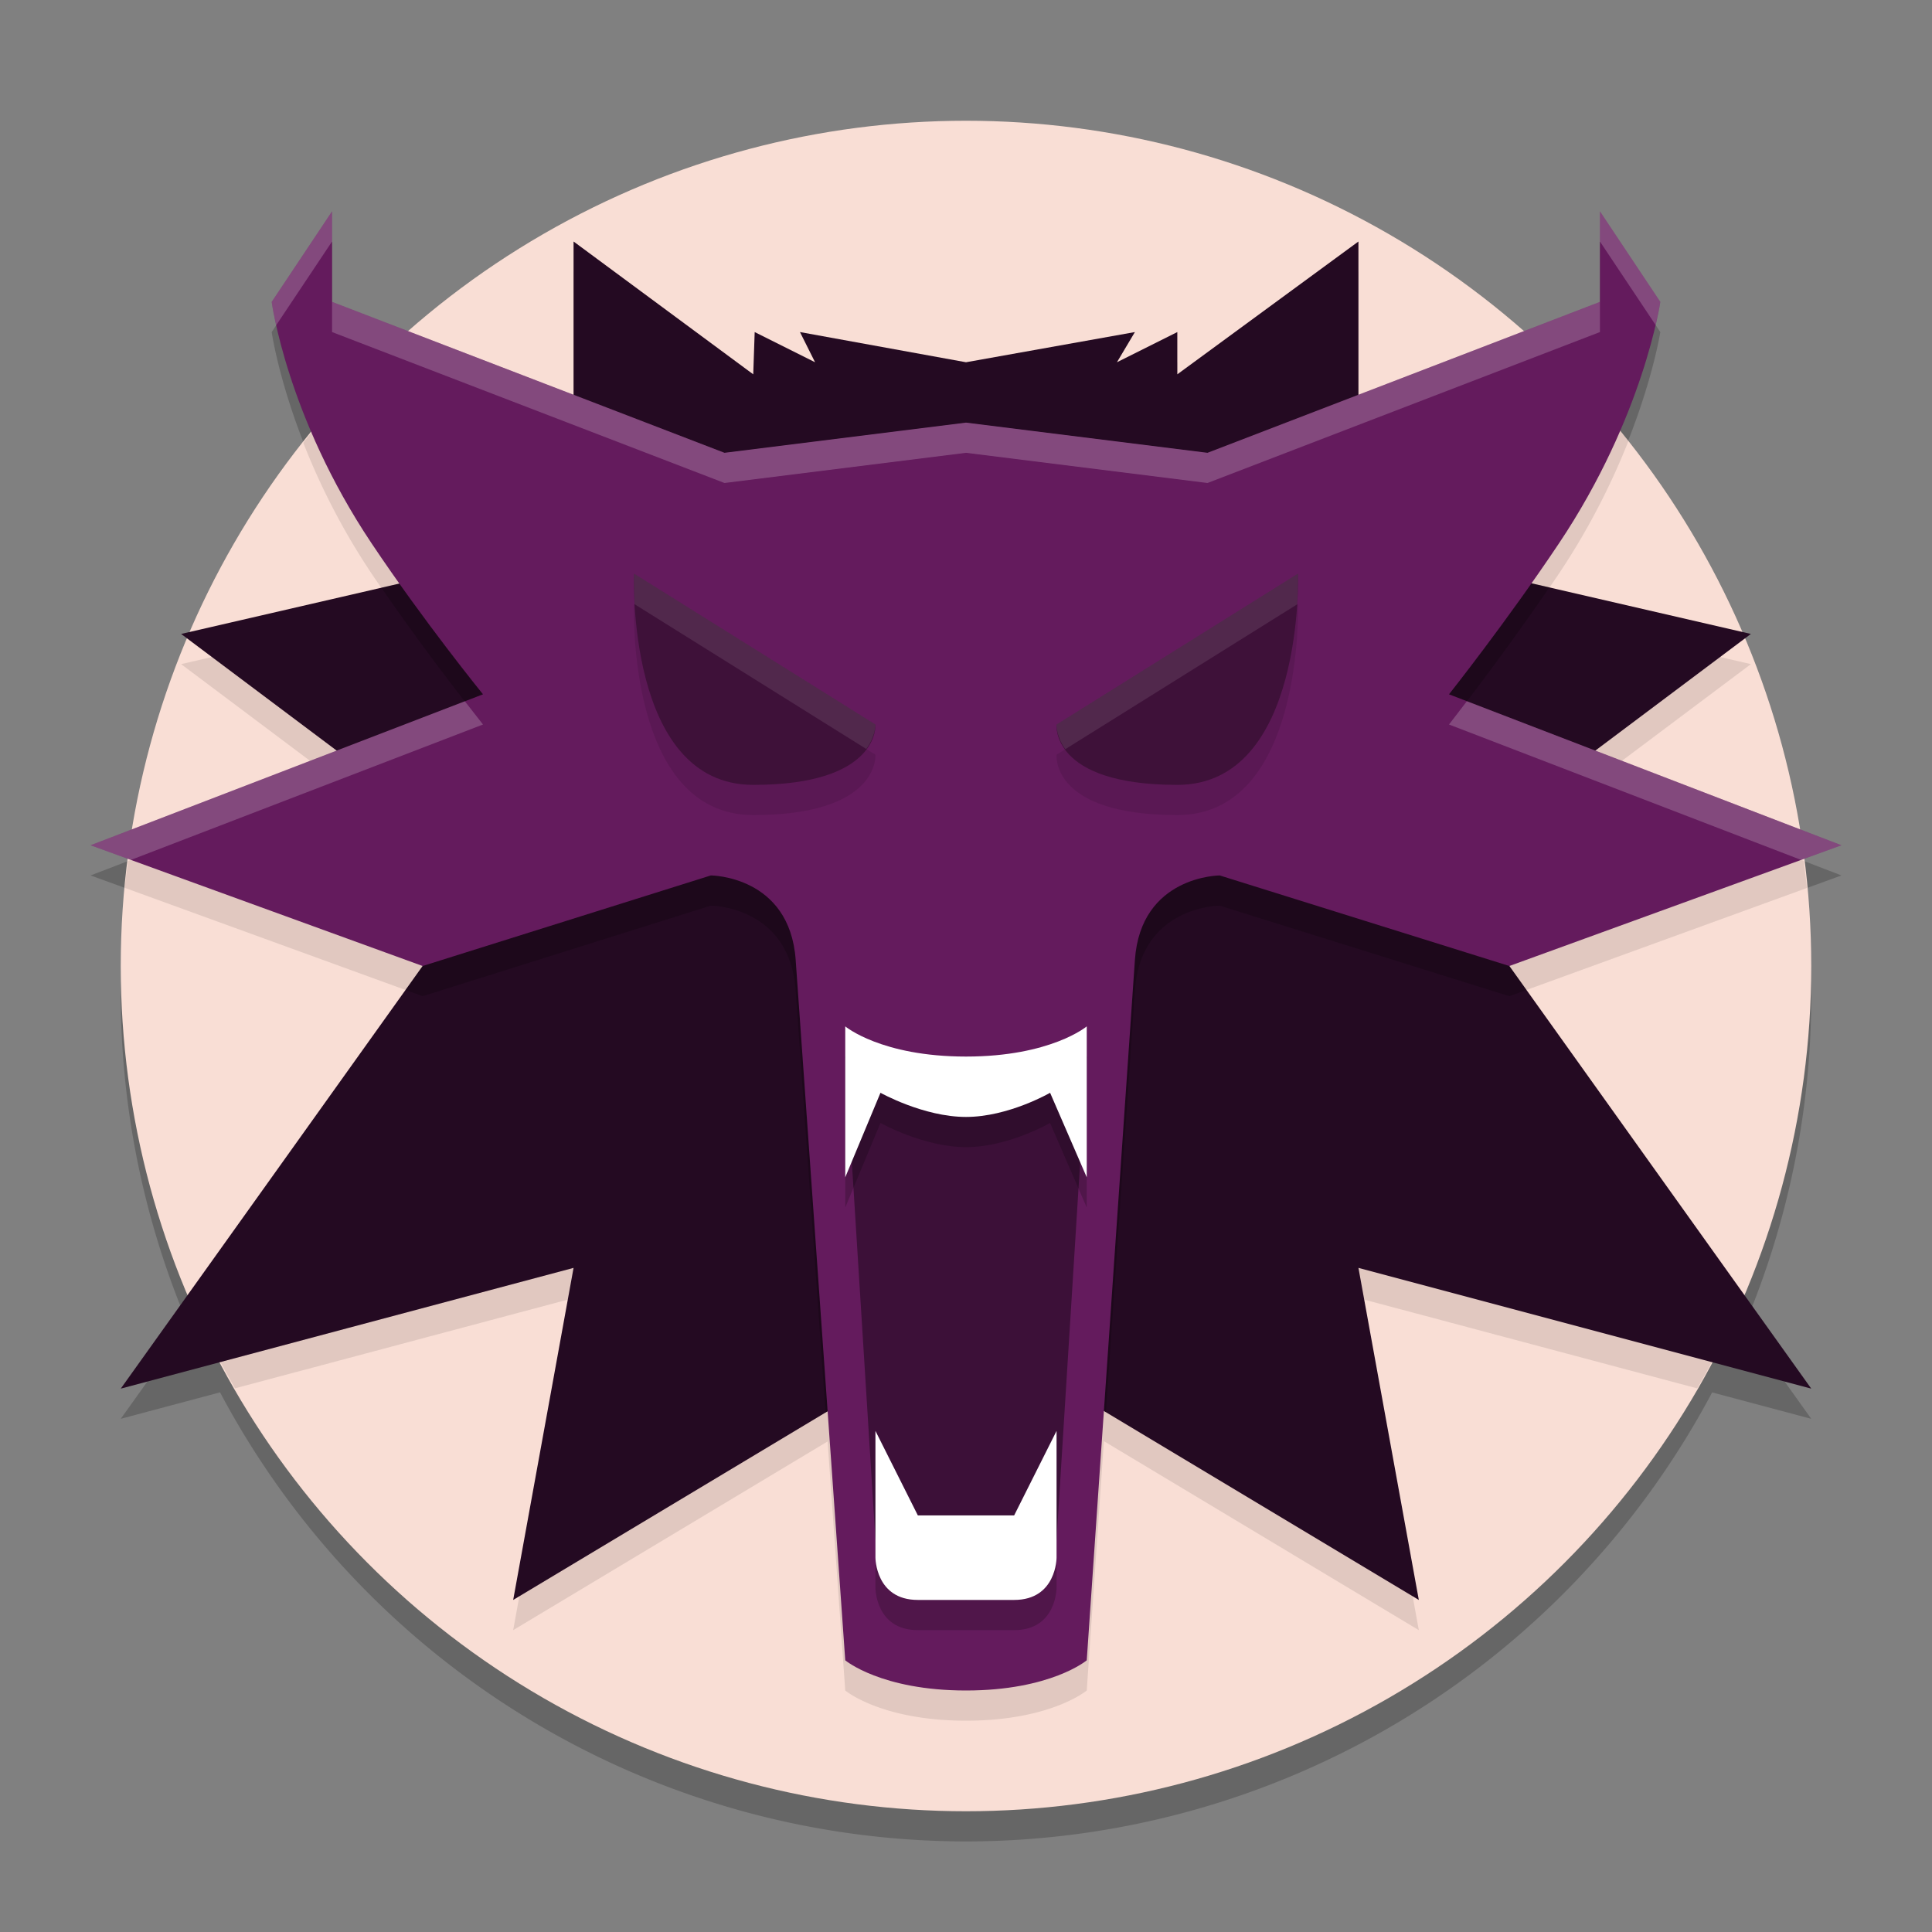 <svg xmlns="http://www.w3.org/2000/svg" width="64" height="64" version="1.1">
 <rect width="100%" height="100%" fill="#808080" stroke="none"/>
 <path style="opacity:0.2" d="M 32 5 A 28 28 0 0 0 13.553 11.982 L 11 11 L 11 8 L 9 11 C 9 11 9.257 12.817 10.32 15.309 A 28 28 0 0 0 6.289 21.934 L 6 22 L 6.193 22.145 A 28 28 0 0 0 4.404 28.461 L 3 29 L 4.254 29.455 A 28 28 0 0 0 4 33 A 28 28 0 0 0 6.23 43.879 L 4 47 L 7.289 46.123 A 28 28 0 0 0 32 61 A 28 28 0 0 0 56.717 46.125 L 60 47 L 57.789 43.904 A 28 28 0 0 0 60 33 A 28 28 0 0 0 59.74 29.459 L 61 29 L 59.619 28.469 A 28 28 0 0 0 57.787 22.16 L 58 22 L 57.682 21.926 A 28 28 0 0 0 53.654 15.279 C 54.721 12.803 55 11 55 11 L 53 8 L 53 11 L 50.461 11.977 A 28 28 0 0 0 32 5 z"/>
 <circle style="fill:#f9ded5" cx="32" cy="32" r="28"/>
 <path style="opacity:0.1" d="M 19 9 L 19 14.076 L 12.762 11.678 A 28 28 0 0 0 10.047 14.668 C 10.546 15.942 11.267 17.442 12.309 19 C 12.617 19.46 12.927 19.895 13.236 20.33 L 6 22 L 11.152 25.865 L 4.244 28.521 A 28 28 0 0 0 4.131 29.41 L 14 33 L 6.506 43.492 A 28 28 0 0 0 7.787 45.99 L 19 43 L 17 54 L 27.416 47.75 L 28 56 C 28 56 29.19 57 32 57 C 34.81 57 36 56 36 56 L 36.568 47.74 L 47 54 L 45 43 L 56.223 45.992 A 28 28 0 0 0 57.5 43.502 L 50 33 L 59.855 29.416 A 28 28 0 0 0 59.748 28.518 L 52.848 25.863 L 58 22 L 50.727 20.322 C 51.031 19.889 51.336 19.458 51.643 19 C 52.7 17.42 53.435 15.897 53.943 14.611 A 28 28 0 0 0 51.221 11.686 L 45 14.078 L 45 9 L 39 13.4 L 39 12 L 37 13 L 37.596 12 L 32 13 L 26.5 12 L 27 13 L 25 12 L 24.953 13.4 L 19 9 z"/>
 <path style="fill:#240a22" d="m 19,8 v 10 l -13,3 8,6 v 5 L 4,46 19,42 17,53 32,44 47,53 45,42 60,46 50,32 V 27 L 58,21 45,18 V 8 l -6,4.4 V 11 L 37,12 37.595,11 32,12 l -5.5,-1 0.5,1 -2,-1 -0.048,1.4 z"/>
 <path style="opacity:0.2" d="M 19 14.076 L 19 18 L 12.635 19.469 C 14.285 21.879 16 24 16 24 L 12.033 25.525 L 14 27 L 14 32 L 13.434 32.793 L 14 33 L 23.547 30 C 23.547 30 26.16 30.008 26.357 32.801 L 27.348 46.791 L 32 44 L 36.635 46.781 L 37.596 32.801 C 37.788 30.007 40.404 30 40.404 30 L 50 33 L 50.566 32.793 L 50 32 L 50 27 L 51.967 25.525 L 48 24 C 48 24 49.677 21.873 51.324 19.459 L 45 18 L 45 14.076 L 40 16 L 32 15 L 24 16 L 19 14.076 z"/>
 <path style="fill:#641b5d" d="m 11,7 -2,3 c 0,0 0.5,3.8 3.31,8 C 14.052,20.605 16,23 16,23 l -13,5 11,4 9.548,-3 c 0,0 2.612,0.007 2.81,2.8 L 28,55 c 0,0 1.19,1 4,1 2.81,0 4,-1 4,-1 L 37.595,31.8 C 37.787,29.007 40.405,29 40.405,29 L 50,32 61,28 48,23 c 0,0 1.9,-2.395 3.643,-5 C 54.452,13.8 55,10 55,10 L 53,7 v 3 l -13,5 -8,-1 -8,1 -13,-5 z"/>
 <path style="opacity:0.1" d="M 21 20 C 21 20 20.739 27 24.953 27 C 29.167 27 29 25 29 25 L 21 20 z M 43 20 L 35 25 C 35 25 34.786 27 39 27 C 43.214 27 43 20 43 20 z"/>
 <path style="fill:#3e1139" d="m 21,19 8,5 c 0,0 0.167,2 -4.048,2 C 20.738,26 21,19 21,19 Z"/>
 <path style="fill:#3e1139" d="m 43,19 -8,5 c 0,0 -0.214,2 4,2 4.214,0 4,-7 4,-7 z"/>
 <path style="opacity:0.4" d="m 28,35 4,1 4,-1 -1,16 -3,2 -3,-2 z"/>
 <path style="opacity:0.2" d="M 28 35 L 28 40 L 29.166 37.199 C 29.166 37.199 30.595 38 32 38 C 33.405 38 34.785 37.199 34.785 37.199 L 36 40 L 36 35 C 36 35 34.81 36 32 36 C 29.19 36 28 35 28 35 z M 29 48.4 L 29 52.6 C 29 52.6 29 54 30.404 54 L 33.596 54 C 35 54 35 52.6 35 52.6 L 35 48.4 L 33.596 51.199 L 30.404 51.199 L 29 48.4 z"/>
 <path style="fill:#ffffff" d="m 29,51.6 v -4.2 l 1.405,2.8 h 3.19 L 35,47.4 v 4.2 c 0,0 0,1.4 -1.405,1.4 H 30.405 C 29,53 29,51.6 29,51.6 Z"/>
 <path style="fill:#ffffff" d="m 28,34 v 5 l 1.167,-2.8 c 0,0 1.429,0.8 2.833,0.8 1.405,0 2.786,-0.8 2.786,-0.8 L 36,39 v -5 c 0,0 -1.19,1 -4,1 -2.81,0 -4,-1 -4,-1 z"/>
 <path style="fill:#ffffff;opacity:0.2" d="M 11 7 L 9 10 C 9 10 9.041 10.292 9.148 10.775 L 11 8 L 11 7 z M 53 7 L 53 8 L 54.844 10.766 C 54.955 10.288 55 10 55 10 L 53 7 z M 11 10 L 11 11 L 24 16 L 32 15 L 40 16 L 53 11 L 53 10 L 40 15 L 32 14 L 24 15 L 11 10 z M 48.592 23.229 C 48.381 23.5 48 24 48 24 L 59.664 28.486 L 61 28 L 48.592 23.229 z M 15.398 23.23 L 3 28 L 4.336 28.486 L 16 24 C 16 24 15.612 23.501 15.398 23.23 z"/>
 <path style="fill:#ffffff;opacity:0.1" d="M 21 19 C 21 19 20.992 19.436 21.023 20.016 L 28.697 24.811 C 29.01 24.382 29 24 29 24 L 21 19 z M 43 19 L 35 24 C 35 24 34.981 24.387 35.289 24.818 L 42.969 20.02 C 43.004 19.436 43 19 43 19 z"/>
</svg>
